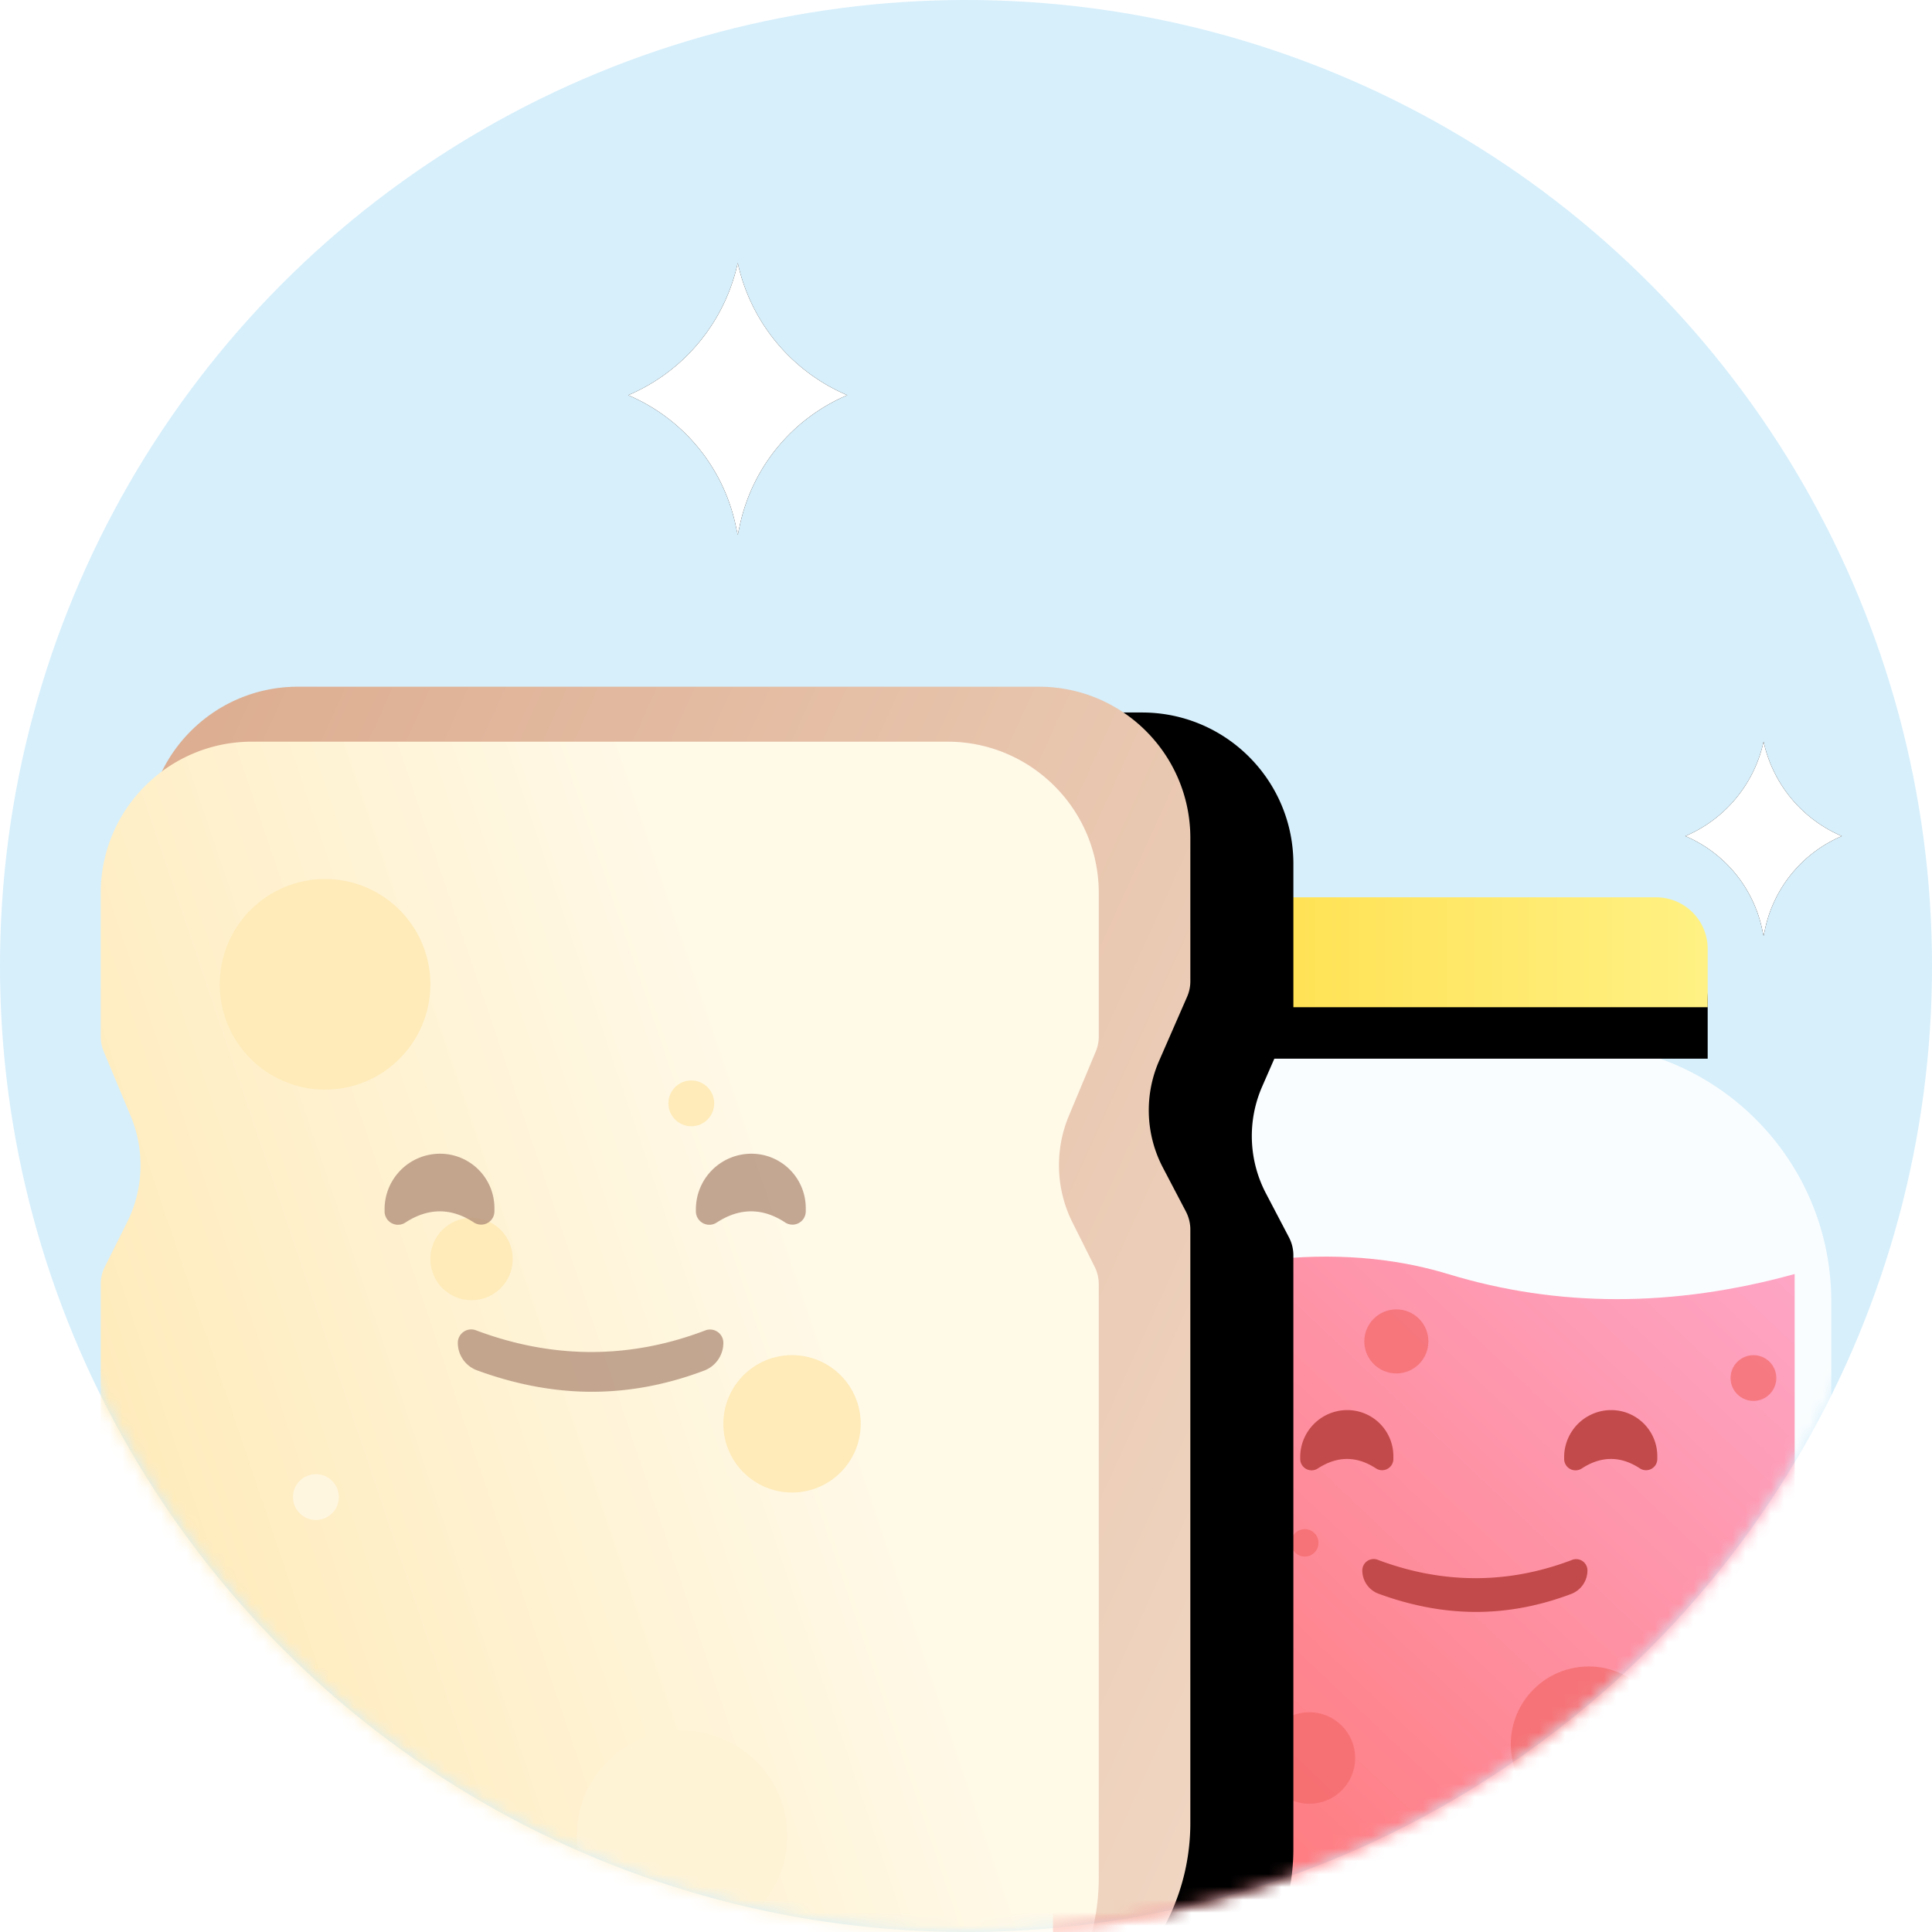 <svg xmlns="http://www.w3.org/2000/svg" xmlns:xlink="http://www.w3.org/1999/xlink" width="150" height="150" viewBox="0 0 150 150">
    <defs>
        <circle id="a" cx="75" cy="75" r="75"/>
        <linearGradient id="c" x1="107.099%" x2="20.494%" y1="0%" y2="94.427%">
            <stop offset="0%" stop-color="#FF9CC3"/>
            <stop offset="100%" stop-color="#FF6363"/>
        </linearGradient>
        <linearGradient id="f" x1="100%" x2="0%" y1="100%" y2="100%">
            <stop offset="0%" stop-color="#FFF184"/>
            <stop offset="100%" stop-color="#FFDF4C"/>
        </linearGradient>
        <path id="e" d="M16.44 0h30.39a4 4 0 0 1 4 4v4.53H12.44V4a4 4 0 0 1 4-4z"/>
        <filter id="d" width="110.4%" height="193.8%" x="-5.2%" y="-23.4%" filterUnits="objectBoundingBox">
            <feOffset dy="4" in="SourceAlpha" result="shadowOffsetOuter1"/>
            <feColorMatrix in="shadowOffsetOuter1" values="0 0 0 0 0 0 0 0 0 0 0 0 0 0 0 0 0 0 0.062 0"/>
        </filter>
        <linearGradient id="i" x1="108.975%" x2="-3.73%" y1="73.79%" y2="6.003%">
            <stop offset="0%" stop-color="#F0D6C2"/>
            <stop offset="100%" stop-color="#DCAC8F"/>
        </linearGradient>
        <path id="h" d="M15.304 0h57.544c6.489 0 11.75 5.26 11.75 11.749V22.87a3 3 0 0 1-.252 1.202l-2.172 4.97a9.59 9.59 0 0 0 .29 8.287l1.791 3.42a3 3 0 0 1 .342 1.392v46.072c0 9.39-7.61 17-17 17H20.555c-9.39 0-17-7.61-17-17V42.142a3 3 0 0 1 .342-1.391l1.79-3.42a9.59 9.59 0 0 0 .291-8.288l-2.172-4.97a3 3 0 0 1-.251-1.202V11.749c0-6.49 5.26-11.75 11.749-11.75z"/>
        <filter id="g" width="119.7%" height="109.5%" x="-4.9%" y="-3.8%" filterUnits="objectBoundingBox">
            <feOffset dx="8" dy="2" in="SourceAlpha" result="shadowOffsetOuter1"/>
            <feColorMatrix in="shadowOffsetOuter1" values="0 0 0 0 0 0 0 0 0 0 0 0 0 0 0 0 0 0 0.216 0"/>
        </filter>
        <linearGradient id="j" x1="67.28%" x2="0%" y1="28.636%" y2="59.967%">
            <stop offset="0%" stop-color="#FFF9E8"/>
            <stop offset="100%" stop-color="#FFEAB8"/>
        </linearGradient>
        <path id="l" d="M132.481 69.27c1.24-3.071.936-6.55-.815-9.36l-.074-.119.119.074a10.366 10.366 0 0 0 9.36.815 10.16 10.16 0 0 0 .888 9.315l.297.46-.46-.297a10.16 10.16 0 0 0-9.315-.888z"/>
        <filter id="k" width="522%" height="522%" x="-211%" y="-211%" filterUnits="objectBoundingBox">
            <feOffset in="SourceAlpha" result="shadowOffsetOuter1"/>
            <feGaussianBlur in="shadowOffsetOuter1" result="shadowBlurOuter1" stdDeviation="7.5"/>
            <feColorMatrix in="shadowBlurOuter1" values="0 0 0 0 1 0 0 0 0 1 0 0 0 0 1 0 0 0 0.5 0"/>
        </filter>
        <path id="n" d="M51.058 36.78c1.735-4.3 1.31-9.17-1.141-13.104l-.103-.166.165.103a14.512 14.512 0 0 0 13.105 1.141 14.224 14.224 0 0 0 1.242 13.04l.416.645-.644-.416a14.224 14.224 0 0 0-13.04-1.243z"/>
        <filter id="m" width="401.4%" height="401.4%" x="-150.7%" y="-150.7%" filterUnits="objectBoundingBox">
            <feOffset in="SourceAlpha" result="shadowOffsetOuter1"/>
            <feGaussianBlur in="shadowOffsetOuter1" result="shadowBlurOuter1" stdDeviation="7.5"/>
            <feColorMatrix in="shadowBlurOuter1" values="0 0 0 0 1 0 0 0 0 1 0 0 0 0 1 0 0 0 0.5 0"/>
        </filter>
    </defs>
    <g fill="none" fill-rule="evenodd">
        <mask id="b" fill="#fff">
            <use xlink:href="#a"/>
        </mask>
        <use fill="#D6EFFB" xlink:href="#a"/>
        <g mask="url(#b)">
            <path fill="#FFF" d="M128.946 82.216c7.716 2.774 13.234 10.156 13.234 18.827v34.644c0 11.046-8.954 20-20 20h-17.583c-11.046 0-20-8.954-20-20v-34.644c0-8.9 5.813-16.442 13.849-19.036a4.265 4.265 0 0 1 3.924-5.94h22.748a4.265 4.265 0 0 1 3.828 6.15z" opacity=".882"/>
            <path fill="url(#c)" d="M0 32.701c11.925-4.901 22.149-6.052 30.673-3.454 8.524 2.6 17.494 2.6 26.91 0V86.02H0V32.701z" opacity=".874" transform="translate(81.754 69.668)"/>
            <g fill="#F26A6A" opacity=".7" transform="translate(98.104 101.659)">
                <circle cx="38.033" cy="5.332" r="1.777"/>
                <circle cx="3.555" cy="34.834" r="3.555"/>
                <circle cx="25.237" cy="33.768" r="6.043"/>
                <circle cx="3.199" cy="18.128" r="1.066"/>
                <circle cx="10.308" cy="2.488" r="2.488"/>
            </g>
            <g fill="#C34A4A">
                <path d="M107.034 123.737c2.566.942 5.088 1.412 7.566 1.412 2.461 0 4.923-.464 7.385-1.394a1.954 1.954 0 0 0 1.264-1.828.876.876 0 0 0-1.19-.818c-2.478.947-4.979 1.42-7.503 1.42-2.531 0-5.062-.475-7.593-1.428a.882.882 0 0 0-1.193.826c0 .809.504 1.532 1.264 1.81zM104.602 109.479a3.579 3.579 0 0 1 3.579 3.579v.215a.875.875 0 0 1-1.355.731c-.743-.487-1.49-.731-2.243-.731-.756 0-1.513.246-2.27.74a.883.883 0 0 1-1.365-.74v-.14a3.654 3.654 0 0 1 3.654-3.654zM125.094 109.479a3.579 3.579 0 0 1 3.579 3.579v.215a.875.875 0 0 1-1.355.731c-.742-.487-1.49-.731-2.242-.731-.757 0-1.514.246-2.27.74a.883.883 0 0 1-1.366-.74v-.14a3.654 3.654 0 0 1 3.654-3.654z"/>
            </g>
            <g transform="translate(81.754 69.668)">
                <use fill="#000" filter="url(#d)" xlink:href="#e"/>
                <use fill="url(#f)" xlink:href="#e"/>
            </g>
        </g>
        <g mask="url(#b)">
            <g transform="translate(7.82 53.318)">
                <use fill="#000" filter="url(#g)" xlink:href="#h"/>
                <use fill="url(#i)" xlink:href="#h"/>
                <path fill="url(#j)" d="M11.75 4.265h53.989c6.489 0 11.75 5.26 11.75 11.749v11.148a3 3 0 0 1-.233 1.157l-2.09 5a9.935 9.935 0 0 0 .283 8.277l1.722 3.44a3 3 0 0 1 .317 1.343v46.1c0 9.39-7.61 17-17 17H17c-9.389 0-17-7.61-17-17v-46.1a3 3 0 0 1 .317-1.343l1.722-3.44a9.935 9.935 0 0 0 .282-8.278l-2.089-5A3 3 0 0 1 0 27.163V16.014c0-6.489 5.26-11.75 11.75-11.75z"/>
                <circle cx="28.791" cy="44.431" r="3.199" fill="#FFEBB9"/>
                <circle cx="53.673" cy="57.227" r="5.332" fill="#FFEBB9"/>
                <circle cx="45.853" cy="32.346" r="1.777" fill="#FFEBB9"/>
                <circle cx="16.706" cy="62.915" r="1.777" fill="#FFF6E0"/>
                <circle cx="17.417" cy="23.104" r="8.175" fill="#FFEBB9"/>
                <circle cx="45.142" cy="89.218" r="8.175" fill="#FFF3D6"/>
                <g fill="#B08D78" opacity=".758">
                    <path d="M29.216 53.074c3.027 1.11 6.002 1.665 8.924 1.665 2.904 0 5.807-.548 8.71-1.644a2.304 2.304 0 0 0 1.491-2.156 1.033 1.033 0 0 0-1.402-.965c-2.923 1.117-5.873 1.676-8.85 1.676-2.986 0-5.972-.562-8.957-1.685a1.04 1.04 0 0 0-1.407.974c0 .954.595 1.806 1.49 2.135zM26.348 36.256a4.221 4.221 0 0 1 4.22 4.221v.254a1.032 1.032 0 0 1-1.597.863c-.876-.575-1.758-.863-2.645-.863-.893 0-1.785.291-2.678.873a1.042 1.042 0 0 1-1.61-.873v-.165a4.31 4.31 0 0 1 4.31-4.31zM50.518 36.256a4.221 4.221 0 0 1 4.221 4.221v.254a1.032 1.032 0 0 1-1.598.863c-.875-.575-1.757-.863-2.644-.863-.893 0-1.786.291-2.678.873a1.042 1.042 0 0 1-1.61-.873v-.165a4.31 4.31 0 0 1 4.31-4.31z"/>
                </g>
            </g>
        </g>
        <g mask="url(#b)" transform="rotate(45 136.924 65.123)">
            <use fill="#000" filter="url(#k)" xlink:href="#l"/>
            <use fill="#FFF" xlink:href="#l"/>
        </g>
        <g mask="url(#b)" transform="rotate(45 57.278 30.975)">
            <use fill="#000" filter="url(#m)" xlink:href="#n"/>
            <use fill="#FFF" xlink:href="#n"/>
        </g>
    </g>
</svg>
